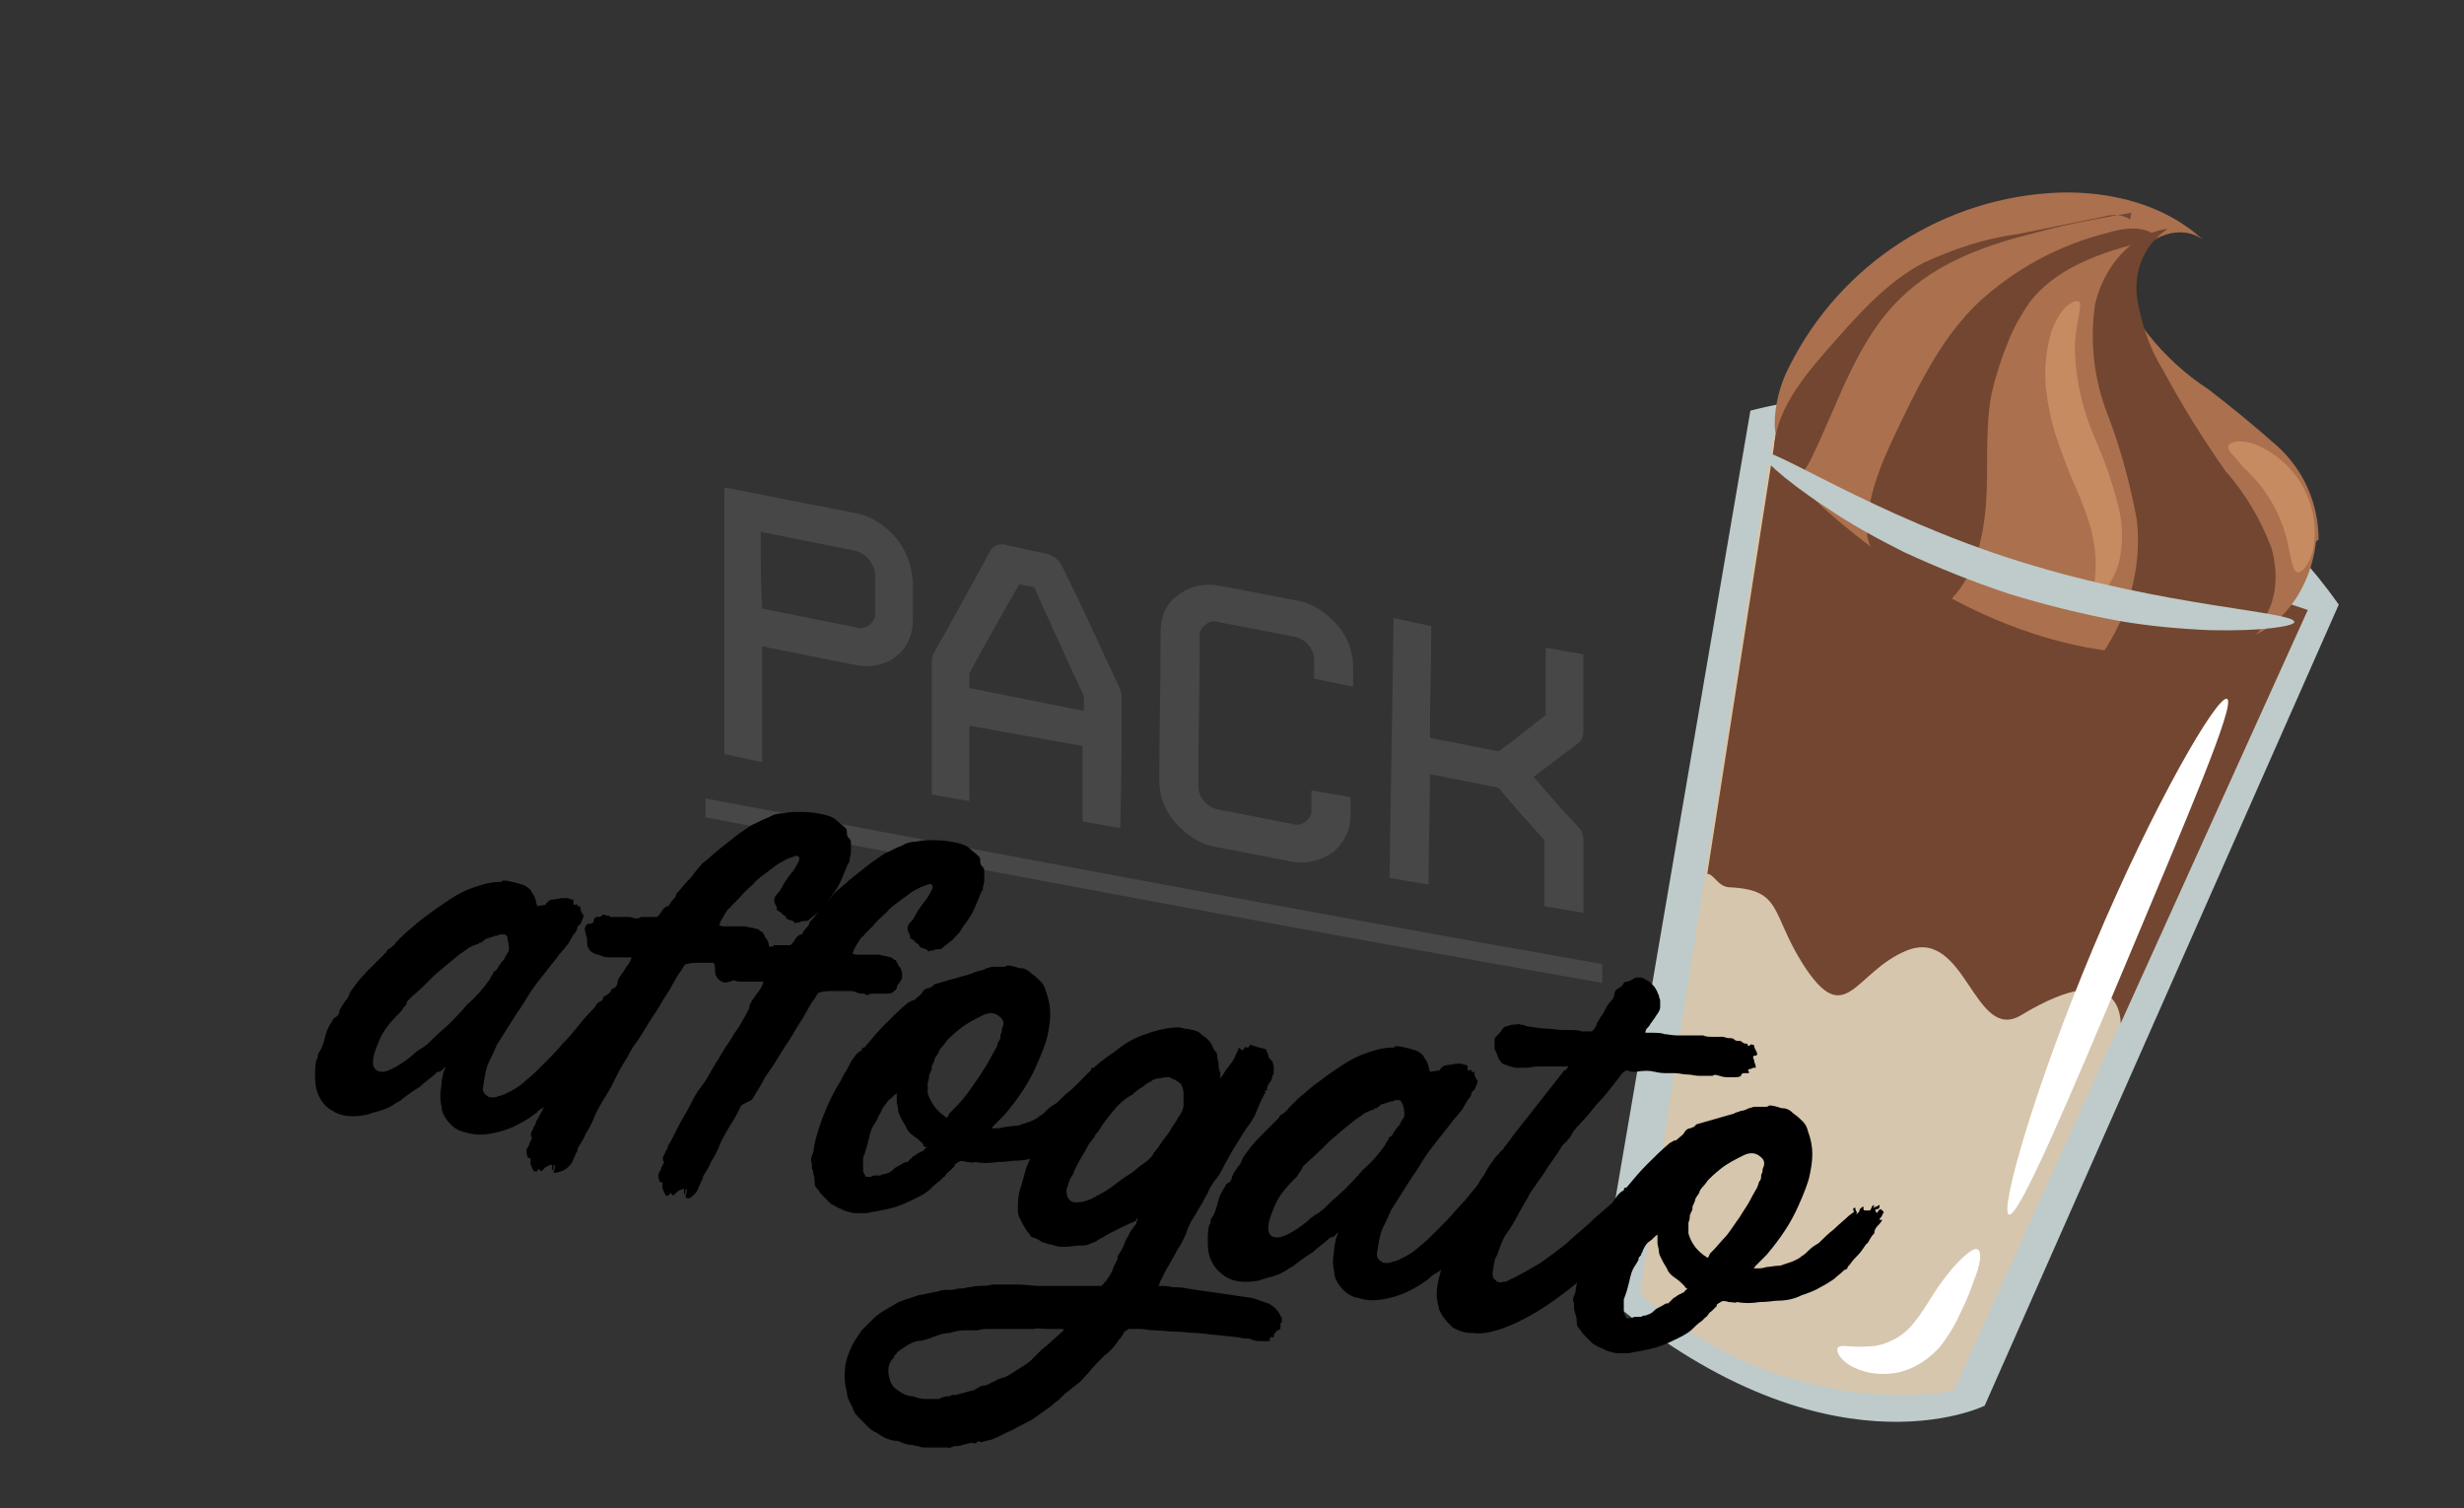 <svg version="1.1" id="affogato" xmlns="http://www.w3.org/2000/svg" x="0" y="0" viewBox="0 0 183 112" xml:space="preserve"><rect x="0" y="0" width="183" height="112" fill="#333333" stroke="none"/><style>.st0{fill:#474747}.st1{fill:#becbca}.st3{fill:#724630}.st5{fill:#c68b60}.st6{fill:#fff}</style><path class="st0" d="M56.6 56.6l-2.8-.6V36.2l9.7 1.9c1.2.2 2.2.9 3 1.8.8.9 1.2 2.1 1.3 3.3V46c0 1.1-.4 2.1-1.2 2.7-.8.7-2 .9-3 .7l-7-1.4v8.6zm0-11.4l7 1.4c.6.2 1.2-.2 1.4-.8V42.6c-.1-.8-.7-1.5-1.5-1.7l-7-1.4c0 2.3 0 3.5.1 5.7zM83.2 51.2c.1.2.1.4.1.6 0 3.9 0 5.8-.1 9.7l-2.8-.5v-5.6L72 53.9v5.6l-2.8-.5v-9.8c0-.2 0-.4.1-.6 1.7-3 2.5-4.5 4.2-7.6.2-.5.8-.7 1.3-.5l2.8.6c.6.1 1.1.5 1.3 1 1.8 3.6 2.6 5.5 4.3 9.1zM72 51.1l8.5 1.7v-1.1c-1.5-3.2-2.2-4.8-3.7-8.1l-1.1-.2c-1.5 2.6-2.3 4-3.7 6.6v1.1zM90.3 62.9c-1.2-.2-2.2-.9-3-1.8-.8-.9-1.2-2-1.2-3.1 0-4.4.1-6.6.1-11.1 0-1.1.4-2.1 1.3-2.7.9-.7 2-.9 3.1-.7l5.7 1.1c1.2.2 2.2.9 3 1.8.8.9 1.2 2 1.2 3.2V51l-2.9-.6V49c0-.8-.6-1.5-1.4-1.7l-5.7-1.1c-.6-.2-1.2.2-1.4.8v.3c0 4.5-.1 6.7-.1 11.1 0 .8.6 1.5 1.4 1.7l5.6 1.1c.6.2 1.2-.2 1.4-.8v-1.7l2.9.5v1.4c0 1.1-.5 2-1.3 2.7-.9.6-2 .9-3 .7l-5.7-1.1zM117.6 54.3c0 .3-.1.7-.4.9l-3.3 2.5c1.3 1.5 1.9 2.2 3.3 3.7.3.3.4.6.4 1v5.4l-2.9-.5v-4.9c-1.4-1.6-2.1-2.3-3.4-3.9l-5.1-1c0 3.3-.1 4.9-.1 8.2l-2.9-.5c.1-7.8.2-11.3.3-19.3l2.8.6c0 3.4-.1 5-.1 8.3l5.1 1c1.4-1 2.1-1.6 3.5-2.7v-5l2.8.5v5.7zM52.4 60.7v-1.4c22.2 4.2 44.4 8.4 66.6 12.3V73c-22.2-3.9-44.4-8.1-66.6-12.3z"/><path class="st1" d="M173.7 44.9l-26.3 59.5s-11.9 5.9-28.6-8.5L130 30.5s27.9-7.9 43.7 14.4z"/><path d="M171.3 45.4l-26.2 57.9s-12.1 2.6-23.3-7.2l9.9-63.9 39.6 13.2z" fill="#d6c6ad"/><path class="st3" d="M157.5 76s.2-5.2-7.4-.6c-3.5 2.1-4.1-6.6-8.5-4.8-3.9 1.6-4.5 6-7.7 1-2.4-3.8-1.5-5.5-5.4-5.7-.9 0-1.2-1-1.7-1l5.1-32.7 39.5 13.1L157.5 76z"/><path d="M172 40.3c-.3 2.5-1.5 4.8-3.5 6.3-2 1.2-4.2 1.8-6.5 1.9-9.4.7-18.6-3.9-25.8-10.1-2.1-1.8-4.2-4-4.4-6.8 0-1.5.4-3.1 1.1-4.4 3.8-7.6 11.5-12.6 20.1-12.9 3.8-.1 7.8.9 10.6 3.5-1.6-1.2-4.1-.3-4.9 1.5-.7 1.9-.4 4 .9 5.6 1.2 1.5 2.7 2.9 4.4 4 1.7 1.3 3.4 2.7 5.1 4.2 2 1.8 3.1 4.3 3.1 7-.1 0-.2.1-.2.2z" fill="#ab704e"/><path class="st3" d="M167.4 46.8c1.7-1.5 1.9-4 1.3-6.1-.8-2.1-1.9-4-3.4-5.7-1.7-2.4-3.3-5-4.7-7.6-1-1.6-1.6-3.5-1.9-5.4-.2-2 .6-3.9 2.3-5-2.7.3-4.8 2.9-5.4 5.6-.4 2.7-.1 5.5.9 8.1 1 2.6 1.7 5.2 2.2 7.9.4 3.5-.6 7.1-2.6 10 2.5.3 5 .3 7.5 0 1.9-.2 4-.8 4.7-2.6"/><path class="st3" d="M144.6 44.8c2-1.8 2.7-4.7 2.9-7.4s-.1-5.4.4-8.1c.3-1.3.7-2.6 1.2-3.8.4-1.1 1-2.1 1.6-3 2.2-2.9 6.1-4 9.6-4.8-.9-1-2.5-.8-3.8-.4-3.6.9-6.9 2.7-9.6 5.2-2.5 2.4-4.1 5.5-5.6 8.6-1.2 2.5-2.5 5.1-2.6 7.9-.1.6 0 1.2.3 1.7.3.4.6.7 1 1l4 3.1"/><path class="st3" d="M158.3 15.8c-2.3.4-4.6.8-6.8 1.4-3.7.9-7.6 2.2-10.4 5-3.3 3.2-4.6 7.9-6.7 12.1-.4.7-1 1.6-1.7 1.4-.6-.1-.8-.8-.9-1.4-.4-3.1 1.8-5.9 3.8-8.2 2.2-2.5 4.4-5.1 7.3-6.6 2.2-1 4.5-1.8 6.9-2.1l6.4-1.3c.7-.2 1.4-.2 2 .2"/><path class="st5" d="M165.5 33.1c.1-.3.9-.5 2-.1 3.1 1.3 4.9 4.5 4.3 7.8-.3 1.2-.9 1.8-1.2 1.7s-.4-.8-.6-1.7c-.4-2.3-1.6-4.5-3.4-6.1-.6-.8-1.2-1.2-1.1-1.6zM154.4 22.4c.3.2-.2 1.4-.3 3.2 0 2.5.6 5 1.6 7.2.6 1.4 1.1 2.8 1.5 4.3.4 1.3.5 2.7.3 4-.1.9-.5 1.8-1 2.5-.4.5-.7.7-.9.6-.3-.2.2-1.4 0-3.2-.1-1.1-.4-2.2-.8-3.2-.4-1.2-1.1-2.5-1.6-4-.6-1.5-1-3-1.2-4.6-.2-1.3-.1-2.7.2-4 .2-.9.6-1.7 1.2-2.4.5-.4.8-.5 1-.4z"/><path class="st6" d="M149.2 90.2c-.7-.2 1.8-9.2 6.3-19.9s9.2-18.7 9.9-18.4-3 8.9-7.4 19.4-8.1 19.2-8.8 18.9zM136.5 100.1c.2-.3 1 0 2.1-.1.6 0 1.2-.1 1.8-.4.7-.3 1.2-.7 1.7-1.3.5-.6 1-1.4 1.5-2.2s1-1.4 1.4-1.9c.9-1 1.6-1.6 1.9-1.4s.2 1.1-.3 2.3c-.2.6-.5 1.4-.9 2.2-.4.9-.9 1.8-1.6 2.7-.8.9-1.8 1.6-3 1.9-.9.2-1.9.2-2.8-.1-1.6-.5-2-1.5-1.8-1.7z"/><path class="st1" d="M130.8 33.6c.4-.7 8.3 4.7 19.2 8.1s20.4 3.7 20.4 4.5c0 .3-2.4.7-6.3.6-2.3-.1-4.5-.3-6.8-.7-2.7-.5-5.5-1.2-8.1-2-2.7-.9-5.2-1.9-7.8-3.1-2-1-4-2.1-5.9-3.4-3.2-2.1-4.9-3.8-4.7-4z"/><path d="M40.5 67.2c.2-.3.4-.4.6-.4.2 0 .5-.1.7-.1h.4s.1.1.3.1c.1 0 .1.1.1.3 0 .1 0 .1.1.1s.1-.1.2 0c0 .1 0 .2.1.1.1 0 .1 0 .1.1 0 .2.1.4.2.5.1.1 0 .3-.1.5 0 .1-.1.3-.3.4 0 .2-.1.4-.3.6-.1.2-.3.5-.4.7-.2.2-.3.4-.5.6-.2.2-.3.4-.4.5-.4.5-.7.9-1.1 1.4-.4.5-.7.9-1 1.4-.4.7-.8 1.2-1.1 1.7s-.7 1.1-1.2 1.9c-.2.5-.4.9-.6 1.3-.2.4-.3 1-.4 1.7-.1.4 0 .6.3.8.1.1.3.1.4.1.1 0 .3 0 .4-.1.3 0 .6-.2 1-.4s.8-.5 1.1-.8c.3-.2.7-.6 1.2-1.1.5-.5 1-1 1.5-1.6.5-.5.9-1 1.3-1.5s.7-.8.9-1c.1-.1.2-.2.3-.4s.3-.2.4-.3c0 0 .1-.1.1-.2s0-.1.1-.1c.1-.1.2-.1.3-.2.1-.1.2-.2.2-.3.1-.1.2-.1.4-.2s.4-.1.5-.1c.1 0 .1 0 .1.1 0 0 .1 0 .1-.1.1 0 .2-.1.1-.2s0-.1.1-.2c0 0 .1-.1.1 0h.1c0 .1-.1.1-.1.1v.1s.1 0 .1-.1.1-.1.1-.1v.1s0 .1.1.1c.1-.1.1-.1.1 0s0 0 .2-.1v.1l.1-.1v.4c0 .1 0 .2.1.4l.1-.1-.2.7s.1 0 .1-.1c0 0 .1-.1.2-.1 0 0 0 .1-.1.1v.1c-.1.2-.2.3-.3.5-.1.2-.2.4-.3.5-.1.2-.4.6-.9 1.1-.4.5-.9 1-1.4 1.5-.5.5-1 1-1.4 1.5l-1 1-1.1 1.1c-.4.4-.8.7-1.2.9l-.1.1s-.1 0-.1.1c-.5.4-1 .7-1.6 1-.6.3-1.3.5-1.9.6-.6.1-1.2.1-1.8-.1-.6-.1-1-.4-1.4-.9-.2-.3-.4-.6-.4-1-.1-.4-.1-.7-.1-.9 0-.3.1-.6.1-1 0-.2.1-.3.1-.5 0-.1.1-.3.2-.6l-.3.3c-.1.1-.2.1-.3.1-.4.4-.9.7-1.3 1.1-.5.3-.9.6-1.3.9-.1.1-.2.2-.3.2-.1.1-.2.1-.3.2-.3.2-.7.4-1.1.5-.4.1-.7.2-1 .3-1.1.2-1.9.1-2.5-.3-.6-.3-1-.9-1.2-1.6-.1-.4-.1-.8-.1-1.1 0-.3 0-.7.1-1.1.1-.1.1-.2.1-.3 0-.1.1-.3.2-.4.2-.4.3-.8.4-1.2.1-.4.3-.7.5-1 0-.1.1-.2.3-.3.1-.1.2-.2.2-.4.1-.3.3-.5.4-.7.2-.2.3-.4.4-.7.4-.6.8-1.1 1.3-1.6l1.4-1.4c0-.1.1-.2.3-.3.1-.1.3-.2.4-.4l.4-.4.3-.3c.5-.4 1-.9 1.6-1.3.5-.4 1.1-.8 1.7-1.2.6-.4 1.2-.7 1.8-.9.6-.2 1.2-.4 1.9-.4.1 0 .2 0 .2-.1h.3c.5.1.9.2 1.2.3s.5.3.6.4c.1.2.2.3.3.5.1.2.1.4.2.7l.6-.1zm-3.1 2.2c0 .1 0 .1 0 0h-.2-.1c-.1.1-.2.1-.3.1-.1 0-.2.1-.3.1-.1 0-.2.1-.3.1-.1 0-.1 0-.2.1s-.2.1-.2.2h-.2s0 .1-.1.1c-.3.1-.5.2-.7.3-.1.1-.4.3-.7.5-.5.4-1.1.9-1.8 1.5-.6.6-1.2 1.2-1.8 1.7-.2.2-.3.3-.3.4s-.1.2-.2.3-.1.2-.2.3l-.3.3c-.5.5-1 1.1-1.3 1.8-.3.7-.5 1.2-.5 1.7 0 .4.2.7.7.7.4 0 1.2-.4 2.2-1.2.3-.3.6-.5.8-.6.3-.2.5-.4.8-.7.4-.4.8-.7 1.2-1.1.4-.4.8-.8 1.3-1.4.7-.6 1.2-1.2 1.7-1.9 0-.1.1-.2.1-.2s0-.1.1-.1c0-.2.1-.3.2-.3.1-.1.2-.2.2-.3.1-.1.2-.3.3-.4.1-.1.2-.2.2-.3l.3-.5c0-.3 0-.5-.1-.8 0-.3-.1-.4-.3-.4zm10.2 4c.1-.1.1-.1 0 0z"/><path d="M41.1 87c.1-.1.1-.3.1-.5-.1 0-.1.1-.1.2s0 .2-.1.2v-.4c-.2 0-.3.1-.5.2l-.3.3-.2-.2c-.1.2-.1.2-.2.2s-.2 0-.2-.1-.1-.1-.1-.2-.1-.1 0-.1l-.1-.1v-.3-.2h-.2c0-.1-.1-.3-.1-.4 0-.1 0-.3.1-.4.1-.1.1-.2.1-.2s0-.1.1-.2c0-.1 0-.1.1-.2v-.1c-.1-.2-.1-.3 0-.5.1-.1.1-.3.2-.4.1-.1.1-.2.1-.3.1-.1.1-.2.2-.3.4-.8.7-1.4 1-1.9.3-.5.5-.9.7-1.3s.5-.8.8-1.2c.3-.4.6-1.1 1.1-1.8 0-.1.2-.3.4-.7.2-.3.5-.7.7-1.1.3-.4.5-.7.7-1.1s.3-.6.4-.7c0 0 0-.1.1-.3-.1 0 0-.1.1-.3.1-.2.3-.4.4-.6s.3-.4.4-.6c.1-.2.1-.3.1-.3h-1.6c-.2 0-.4 0-.6-.1-.2-.1-.4-.1-.6-.2-.2-.1-.3-.2-.4-.4-.1-.1-.1-.4-.1-.7 0-.1-.1-.2-.1-.4-.1-.2-.1-.4 0-.5 0-.1.1-.2.3-.2.2 0 .3-.1.3-.2 0-.2.1-.3.3-.3.1 0 .2 0 .3-.1.1-.1.2-.1.3 0h.3-.2c.1 0 .2 0 .2.1h1.3c.2 0 .3 0 .5.1h.3c.1 0 .2-.1.2-.1h1.2l.1-.1.1-.1c.2-.3.3-.5.4-.5.1-.1.1-.1.2-.1 0 0 .1 0 .1-.1 0 0 .1-.2.3-.4.1-.1.2-.2.2-.3 0-.1.1-.2.2-.3.2-.2.4-.5.6-.7s.4-.4.6-.7c.1-.1.3-.4.6-.7.4-.3.8-.7 1.3-1.1.5-.4.9-.7 1.4-1.1.5-.3.8-.6 1.1-.7.4-.2.8-.4 1.1-.5.3-.2.7-.3 1.1-.3.4-.1.7-.1 1.1-.1s.9 0 1.4.1l.5.1c.4.1.7.2.9.4.2.2.5.4.7.6.1.1.1.2.1.4s.1.3.2.4c.1.1.1.2.1.4v.6c0 .2-.1.4-.1.6 0 .2-.1.2-.1.2-.3.7-.5 1.3-.8 1.8-.3.5-.6.8-.8 1.2-.3.3-.5.6-.7.7-.2.2-.4.3-.6.5-.1.1-.2.1-.3.1-.1 0-.3 0-.4.1h-.2s-.1 0-.1.1l-.1-.1-.1-.1c-.3-.1-.4-.1-.5-.2 0-.1-.1-.2-.3-.3-.1-.1-.1-.2-.2-.2s-.1-.1-.2-.1c0-.1 0-.3-.1-.4-.1-.2-.1-.3-.1-.4 0-.1.1-.3.3-.5.2-.2.3-.5.5-.8.2-.3.4-.6.6-.8.2-.3.3-.5.4-.7.1-.2.1-.3 0-.4-.1-.1-.3 0-.6.1s-.6.3-.8.4c-.2.1-.4.3-.7.5-.5.4-1 .7-1.2 1-.3.3-.7.6-1.1 1.1l-.4.4-.2.2c0 .1-.1.1-.2.2s-.2.3-.4.6l-.1.2s-.1.1-.1.2-.1.2-.1.2c.2.1.3.1.3.1H55.3c.2 0 .4.1.5.1.2 0 .3.1.5.1.1.1.2.2.3.2.1.1.1.2.2.3 0 .1 0 .1.1.2s.1.1.1.2c.1.1.1.3.1.3v.3c0 .1-.1.2-.2.4-.1.1-.2.2-.2.4-.2.3-.4.4-.7.4h-1c-.2 0-.4 0-.4.1-.1 0-.2 0-.3-.1-.2 0-.4 0-.6-.1-.2-.1-.4-.1-.6-.1H53h-1.1c-.2 0-.5 0-.9.1-.1 0-.2.1-.3.3-.1.2-.3.4-.4.6-.1.2-.3.5-.4.7-.1.2-.2.4-.3.5-.1.2-.4.6-.6 1-.3.5-.6.9-.9 1.4-.3.5-.6 1-.9 1.4-.3.4-.5.8-.6 1-.3.5-.5.8-.6 1l-.3.6-.3.6c-.1.2-.3.5-.6 1s-.5.9-.6 1.1c-.1.3-.2.5-.3.7-.1.2-.2.4-.4.7-.1.3-.3.6-.6 1.1 0 .1 0 .2-.1.3-.1.2-.2.5-.3.7-.1.2-.3.4-.6.6-.7.3-.8.2-.8.1z"/><path d="M50.9 88.8c.1-.1.1-.3.1-.5-.1 0-.1.1-.1.2s0 .2-.1.2v-.4c-.2 0-.3.1-.5.2l-.3.3-.2-.2c-.1.1-.1.2-.2.2s-.2 0-.2-.1-.1-.1-.1-.2-.1-.1 0-.1l-.1-.1V88v-.2H49c0-.1-.1-.3-.1-.4 0-.1 0-.3.1-.4.1-.1.1-.2.1-.2 0-.1 0-.1.1-.2 0-.1 0-.1.1-.2v-.1c-.1-.2-.1-.3 0-.5.1-.1.1-.3.2-.4.1-.1.1-.2.1-.3.1-.1.1-.2.2-.3.4-.8.7-1.4 1-1.9.3-.5.5-.9.7-1.3.2-.4.5-.8.8-1.2.3-.4.6-1.1 1.1-1.8 0-.1.2-.3.4-.7.2-.3.5-.7.7-1.1.3-.4.5-.7.7-1.1.2-.3.3-.6.4-.7 0 0 0-.1.1-.3-.1 0 0-.1.1-.3.1-.2.3-.4.4-.6.2-.2.3-.4.4-.6.1-.2.1-.3.1-.3h-1.6c-.2 0-.4 0-.6-.1-.5.2-.7.2-.9.1-.2-.1-.3-.2-.4-.4-.1-.1-.1-.4-.1-.7 0-.1-.1-.2-.1-.4-.1-.2-.1-.4 0-.5 0-.1.1-.2.3-.2.2 0 .3-.1.3-.2 0-.2.1-.3.3-.3.1 0 .2 0 .3-.1.1-.1.2-.1.3 0h.3c.1-.1.1-.1.2-.1s.2 0 .2.1h.8c.2 0 .3 0 .5.1.2 0 .3 0 .5.1h.3c.1 0 .2-.1.2-.1h1.2l.1-.1.1-.1c.2-.3.3-.5.4-.5.1-.1.1-.1.2-.1s.1 0 .1-.1c0 0 .1-.2.3-.4.1-.1.2-.2.2-.3 0-.1.1-.2.2-.3.2-.2.4-.5.6-.7.2-.2.4-.4.6-.7.1-.1.3-.4.6-.7.4-.3.8-.7 1.3-1.1.5-.4.9-.7 1.4-1.1.5-.3.8-.6 1.1-.7.4-.2.8-.4 1.1-.5.3-.2.7-.3 1.1-.3.4-.1.7-.1 1.1-.1s.9 0 1.4.1l.5.1c.4.1.7.2.9.4.2.2.5.4.7.6.1.1.1.2.1.4s.1.3.2.4c.1.1.1.2.1.4v.6c0 .2-.1.4-.1.6 0 .2-.1.2-.1.2-.3.7-.5 1.3-.8 1.8-.3.5-.6.8-.8 1.2-.3.3-.5.6-.7.7-.2.2-.4.3-.6.5-.1.1-.2.1-.3.1-.1 0-.3 0-.4.1h-.2c-.1 0-.1 0-.1.1l-.1-.1-.1-.1c-.3-.1-.4-.1-.5-.2 0-.1-.1-.2-.3-.3-.1-.1-.1-.2-.2-.2s-.1-.1-.2-.1c0-.1 0-.3-.1-.4-.1-.2-.1-.3-.1-.4 0-.1.1-.3.3-.5.2-.2.3-.5.5-.8.2-.3.4-.6.6-.8.2-.3.3-.5.4-.7.1-.2.1-.3 0-.4-.1-.1-.3 0-.6.1s-.6.3-.8.4c-.2.1-.4.3-.7.5-.5.4-1 .7-1.2 1-.3.3-.7.6-1.1 1.1l-.4.4-.2.2c0 .1-.1.1-.2.2s-.2.3-.4.6l-.1.2s-.1.1-.1.2-.1.2-.1.2c.2.1.3.1.3.1H65.2c.2 0 .4.1.5.1.2 0 .3.1.5.1.1.1.2.2.3.2.1.1.1.2.2.3 0 .1 0 .1.1.2s.1.1.1.2c.1.1.1.3.1.3v.3c0 .1-.1.2-.2.4-.1.1-.2.2-.2.4-.2.3-.4.4-.7.4h-1c-.2 0-.4 0-.4.1-.1 0-.2 0-.3-.1-.2 0-.4 0-.6-.1-.2-.1-.4-.1-.6-.1h-.1-1.1c-.2 0-.5 0-.9.1-.1 0-.2.1-.3.3-.1.2-.3.4-.4.6-.1.2-.3.5-.4.7s-.2.4-.3.5c-.1.2-.4.6-.6 1-.3.5-.6.9-.9 1.4-.3.5-.6 1-.9 1.4-.3.4-.5.8-.6 1-.3.5-.5.8-.6 1s-.9.4-.9.6l-.3.6c-.1.2-.3.5-.6 1s-.5.9-.6 1.1c-.1.3-.2.5-.3.7-.1.2-.2.4-.4.7-.1.3-.3.6-.6 1.1 0 .1 0 .2-.1.3-.1.2-.2.5-.3.7-.1.2-.3.4-.6.6-.3 0-.3-.1-.3-.2zM72.2 72.3c.1-.1.3-.1.5-.2.2 0 .4-.1.6-.2.1 0 .3-.1.4-.1h.8c.1 0 .2 0 .3-.1.3 0 .6.1.9.2.1 0 .3 0 .5.1s.3.2.4.3c.3.2.5.4.7.6s.3.4.4.8c.2.5.3 1.1.3 1.6 0 .6-.1 1.1-.2 1.6s-.4 1.3-.9 2.4c-.5 1.1-1.2 2.2-2.3 3.5l-.2.2-.3.3-.3.3c-.1.1-.1.2-.2.2h.3c.2 0 .4 0 .7-.1.2 0 .6-.1 1-.1l.9-.3c.2-.1.5-.2.7-.4.2-.1.4-.3.6-.5.2-.2.4-.3.7-.5.3-.3.7-.7 1.1-1 .4-.4.8-.7 1.1-1l.4-.3c-.1-.2-.1-.3.1-.3v.1c0 .1.1.2.1.2v.1l-.1.1c.2-.1.3-.2.3-.3 0-.1.1-.2.3-.3v.2c0 .1.1.1.2.1h.2c.1 0 .1 0 .2-.2 0-.1.1-.2.2-.2 0 .1-.1.2-.1.2.1 0 .2-.1.3-.1 0 0 .1-.1.2-.1 0 .1 0 .3-.2.3-.1.1-.1.2 0 .3.1-.2.2-.3.3-.3l.2.2c0 .1-.1.2-.1.2 0 .1-.1.2-.1.2-.1.1-.1.1-.1.2h.2c-.1.2-.3.4-.4.5s-.2.3-.2.5c-.1.1-.2.2-.3.4-.1.1-.1.3-.3.4-.2.3-.4.6-.6.8-.2.2-.4.5-.6.7-.1.1-.2.2-.2.3-.1.1-.1.1-.2.1-.3.3-.6.5-.8.7-.3.2-.6.4-1 .6-.3.2-.8.4-1.4.6-.6.3-1.2.4-1.8.4-.2 0-.7.1-1.3.1-.6.1-1.2.1-1.7 0-.1.1-.3 0-.6 0-.3-.1-.5-.1-.6 0-.2.1-.3.2-.3.2v.1l-.3.3c-.2.2-.3.2-.3.3l-.1.1s0 .1-.1.1l-.3.3c-.3.2-.5.4-.7.6-.2.2-.5.4-.9.6-.4.2-.8.4-1.3.6-.5.2-1 .3-1.5.4-.4.1-.7.1-1 .2h-1c-.3-.1-.6-.1-.9-.3-.3-.1-.6-.3-.8-.4l-.5-.5c-.2-.2-.3-.3-.4-.5-.2-.2-.3-.3-.3-.6 0-.2 0-.4-.1-.6 0-.1 0-.3-.1-.4v-.4c-.1-.2-.1-.4.1-.8.1-.9.4-1.8.7-2.6.3-.8.7-1.7 1.2-2.5.2-.3.3-.6.5-.9.2-.3.3-.6.5-.9.1-.1.2-.3.3-.4.1-.1.2-.2.4-.3 0-.2.1-.2.2-.2.5-.6 1-1.2 1.5-1.7s1.1-1.1 1.7-1.6c.2-.1.3-.2.4-.2.1 0 .2-.1.3-.2.1-.1.3-.2.4-.4.1-.2.3-.3.4-.3.1 0 .2-.1.3-.1l.2-.2 2.8-.8zM68.6 85c-.2-.2-.4-.4-.7-.6-.3-.2-.5-.4-.6-.7-.2-.3-.3-.5-.4-.7-.1-.2-.2-.4-.2-.6 0-.2-.1-.4-.1-.6V81v.2c-.2.1-.3.3-.6.5-.2.3-.4.5-.5.7 0 .1-.1.2-.1.2 0 .1 0 .1-.1.2 0 .1-.1.1-.1.2s-.1.2-.2.4c-.3.4-.4.8-.5 1.3-.1.4-.2.8-.4 1.3v1l.2.4h.4c.1-.1.2-.1.3-.1h.4c.1-.1.2-.1.3-.1.1 0 .2-.1.3-.1.2-.1.3-.2.4-.3s.3-.2.5-.3c.2-.1.3-.2.4-.2h.1l.1-.1.3-.3c.2-.1.3-.2.3-.2s.1-.1.2-.1.1-.1.2-.1.1-.1.2-.2c.1 0 .1-.1.1-.1-.3-.1-.3-.1-.2-.2zm1.7-2c.1 0 .1-.1.2-.3l.2-.2c.3-.3.7-.7 1-1.1.4-.5.7-1 1-1.4.3-.5.6-.9.8-1.3s.4-.7.5-.9c.1-.2.1-.4.2-.5.1-.1.1-.3.1-.4 0-.1.1-.2.1-.3 0-.1 0-.2.1-.4.1-.4-.1-.6-.4-.8-.3-.2-.7-.2-1.1 0-.6.3-1.2.6-1.7 1s-.8.7-.9.8c-.1.1-.2.3-.4.5s-.3.4-.3.5c-.2.3-.3.4-.3.5 0 .1-.1.3-.2.5 0 .2 0 .3-.1.4 0 .1-.1.2-.1.3 0 .1 0 .3-.1.5v.8c.2.6.6 1.3 1.4 1.8z"/><path d="M93 96.4c.4.1.8.3 1.2.4.4.2.7.5.9.9 0 .1.1.1.1.2v.2c0 .1 0 .1-.1.2v.4c-.1 0-.1.1-.2.1s-.1.1-.2.2c0 0-.1.1-.1.3 0 0-.1.1-.1 0h-.1l-.1.1v.2h-.6c-.3 0-.5 0-.7-.1-.2-.1-.4-.1-.6-.1-.2 0-.4-.1-.6-.1l-2.9-.3c-.5 0-1.1-.1-1.6-.1s-1.1-.1-1.6-.1c-.3 0-.7-.1-1-.1h-.9l-.1.1c-.1 0-.2.1-.3.3-.1.2-.2.3-.3.4-.3.5-.7.9-1.1 1.2-.4.4-.8.8-1.2 1.3-.3.3-.5.6-.8.8-.3.2-.6.5-.9.7l-.5.5c-.2.1-.4.3-.5.4l-1.4 1c-.5.3-1 .5-1.5.8-.5.2-1 .5-1.5.7l-.8.2h-.1c-.1-.1-.1-.1-.2 0-.1 0-.1 0-.1.1h-.1c-.1 0-.3-.1-.4 0-.2 0-.3.1-.5.1-.2.1-.4.1-.6.1l-.3.1c-.1 0-.1.1-.2 0H68.7c-.2 0-.3 0-.5-.1-.2 0-.4-.1-.6-.1-.2 0-.5-.1-.7-.2-.2-.1-.4-.1-.5-.1-.5-.1-.9-.3-1.3-.6-.3-.1-.5-.3-.8-.6l-.6-.6c-.2-.2-.3-.4-.4-.7-.2-.4-.4-.7-.4-1.1-.2-.7-.2-1.4-.1-2.1.1-.5.3-1 .5-1.4.2-.4.5-.8.7-1.1l.9-.9c.4-.4 1-.7 1.5-1 .3-.2.6-.3.9-.4l.9-.3 1.5-.3c.2-.1.5-.1.7-.1s.5 0 .7-.1c.2 0 .5 0 .8-.1.3 0 .5-.1.8-.1.3 0 .7 0 1-.1h2.1l1.2.1h4.8l.1-.1.1-.1s0-.1.1-.1c.1-.1.1-.2.2-.3.1-.1.1-.2.2-.3 0-.1.1-.1.1-.2s.1-.2.1-.3l.3-.6v-.1-.1c.2-.3.4-.6.5-.9.1-.3.2-.5.3-.6 0-.1.1-.2.2-.4.1-.1.2-.3.3-.4.1-.1.1-.1.1-.2s.1-.2.1-.3c-.1 0-.1 0-.1.1l-.1.1c-.5.2-.9.4-1.3.6-.4.2-.8.4-1.1.6-.2.1-.4.2-.5.3-.2.1-.3.1-.5.2s-.4.1-.7.1c-.3 0-.7.1-1.1.1-.2 0-.5 0-.8-.1-.3-.1-.5-.1-.7-.2h-.1c-.2-.1-.3-.2-.5-.3-.1 0-.2-.1-.3-.1-.1 0-.2-.1-.2-.2-.1-.1-.2-.2-.3-.4l-.1-.1c0-.1 0-.1-.1-.2l-.3-.6c-.1-.2-.1-.4-.1-.7 0-.4 0-.9.2-1.5s.3-1.1.4-1.4c.1-.3.3-.7.4-1s.3-.7.4-.9c.1-.3.2-.5.4-.8.2-.2.3-.5.5-.7.1-.3.2-.6.4-.8.1-.2.3-.5.5-.7.7-.8 1.3-1.5 1.9-2.1s1.3-1.2 2.1-1.7c.7-.6 1.4-1 2.3-1.3.8-.3 1.7-.5 2.5-.5l.4.1c.3 0 .5.1.6.1.1 0 .3.1.3.1.1 0 .2.1.3.2.1.1.3.2.5.4.1.1.2.2.3.4.1.2.1.3.2.4.1.1.2.2.2.4s.1.4.1.6c0 .2 0 .4.1.6s0 .4 0 .5c.1-.1.2-.2.3-.4.1-.2.3-.4.5-.7.2-.2.3-.5.4-.7.1-.2.2-.4.2-.5.1.1.2.1.2.2 0 0 .1 0 .2-.1 0-.1.1-.2.2-.1.1 0 .2 0 .2-.2h.1c.2.1.4.1.6.2.2 0 .3.1.5.1.1.2.2.4.2.5s.1.3.3.4c0 .1.1.3.1.4v.5c0 .1-.1.2-.1.2 0 .2-.1.4-.2.5-.1.1-.2.3-.2.5 0 .1 0 .1-.1.1s-.1.1 0 .1c-.3.5-.5 1-.7 1.5-.2.5-.5.9-.8 1.3-.2.3-.3.5-.5.8-.2.3-.3.5-.5.8-.2.4-.4.7-.6 1.1-.2.4-.4.8-.7 1.1-.2.3-.4.6-.5.9-.2.3-.3.6-.5.9-.2.3-.4.7-.6 1-.2.3-.4.7-.5 1.1-.1.2-.3.7-.7 1.3-.3.6-.7 1.2-1 1.8 0 .1-.1.2-.2.4s-.1.3-.1.3l-.1.1c.4 0 .7 0 1.1.1.4 0 .7 0 1.1.1l4.8.7zm-14 2.4c0-.1-.1-.1-.2-.1h-1.1c-.4 0-.6-.1-.9 0h-3.3c-.3 0-.6 0-.9.1h-1c-.4 0-.7.1-1.1.2-.3 0-.7.1-1.2.3s-.9.3-1.2.3l-.3.1-.4.2-.6.4c-.1.1-.2.1-.2.2s-.2.1-.2.3c-.3.3-.5.7-.4 1.3.1.6.3.9.6 1.1.4.3.8.5 1.2.5.3.1.6.2.9.2h1s.1 0 .2-.1c.1 0 .3-.1.4-.1.1 0 .3 0 .4-.1h.3l1.1-.3c.2 0 .3-.1.5-.2.1-.1.3-.2.5-.2s.3-.1.5-.2.3-.1.4-.2c.1 0 .1-.1.2-.1s.2-.1.4-.1c.4-.2.7-.4 1-.6.3-.2.7-.4 1-.7l.7-.7c.2-.2.5-.4.7-.6l1-.9zm.2-10.4c0 .6.3.9.7.9.4 0 .9-.1 1.4-.4.6-.3 1.1-.6 1.6-1s1-.7 1.3-.9c.3-.3.6-.5.9-.7.2-.2.5-.4.6-.7.2-.2.4-.5.6-.8.2-.3.5-.6.7-1 .1-.2.3-.4.5-.8.3-.4.4-.7.4-.9v-.5-.4c0-.3-.1-.5-.2-.7-.1-.1-.3-.2-.4-.3-.1 0-.2-.1-.3-.1 0-.1-.2-.1-.3-.1-.3 0-.5.1-.7.1-.2 0-.4.1-.5.2-.2.1-.4.2-.6.4-.2.1-.5.3-.8.6-.6.3-1.1.8-1.5 1.3-.4.5-.8 1-1 1.4-.2.2-.3.3-.3.4s-.2.2-.2.3c-.1.1-.2.2-.3.4-.1.2-.2.4-.4.7-.2.4-.5.8-.7 1.4-.3.4-.4.9-.5 1.2z"/><path d="M106.9 79.5c.2-.3.4-.4.6-.4.2 0 .5-.1.7-.1h.4s.1.1.3.1c.1 0 .1.1.1.3 0 .1 0 .1.1.1s.1-.1.2 0c0 .1 0 .2.1.1.1 0 .1 0 .1.1 0 .2.1.4.2.5.1.1 0 .3-.1.5 0 .1-.1.3-.3.4 0 .2-.1.4-.3.6-.1.2-.3.5-.4.7-.2.2-.3.4-.5.6-.2.2-.3.4-.4.5-.4.5-.7.9-1.1 1.4-.4.5-.7.9-1 1.4-.4.7-.8 1.2-1.1 1.7-.3.5-.7 1.1-1.2 1.9-.2.5-.4.9-.6 1.3-.2.4-.3 1-.4 1.7-.1.4 0 .6.3.8.1.1.3.1.4.1.1 0 .3 0 .4-.1.3 0 .6-.2 1-.4s.8-.5 1.1-.8c.3-.2.7-.6 1.2-1.1.5-.5 1-1 1.5-1.6.5-.5.9-1 1.3-1.5s.7-.8.9-1c.1-.1.2-.2.3-.4.2-.1.3-.2.4-.3 0 0 .1-.1 0-.2 0-.1 0-.1.1-.1.1-.1.2-.1.3-.2.1-.1.2-.2.2-.3.1-.1.2-.1.4-.2s.4-.1.5-.1c.1 0 .1 0 .1.1 0 0 .1 0 .1-.1.1 0 .2-.1.1-.2 0-.1 0-.1.1-.2 0 0 .1-.1.1 0h.1c0 .1-.1.1-.1.1v.1s.1 0 .1-.1.1-.1.1-.1v.1s0 .1.1.1c.1-.1.1-.1.1 0l.2-.1v.1l.1-.1v.4c0 .1 0 .2.1.4l.1-.1-.2.7s.1 0 .1-.1c0 0 .1-.1.2-.1 0 0 0 .1-.1.1v.1c-.1.2-.2.3-.3.5-.1.2-.2.4-.3.5-.1.2-.4.6-.9 1.1-.4.5-.9 1-1.4 1.5s-1 1-1.4 1.5l-1 1-1.1 1.1c-.4.4-.8.7-1.2.9l-.1.1s-.1 0-.1.1c-.5.4-1 .7-1.6 1s-1.3.5-1.9.6c-.6.1-1.2.1-1.8-.1-.6-.1-1-.4-1.4-.9-.2-.3-.4-.6-.4-1-.1-.4-.1-.7-.1-.9 0-.3.1-.6.1-1 0-.2.1-.3.1-.5 0-.1.1-.3.2-.6l-.3.3c-.1.1-.2.1-.3.1-.4.4-.9.7-1.3 1.1-.5.3-.9.6-1.3.9-.1.1-.2.2-.3.2-.1.1-.2.1-.3.2-.3.2-.7.4-1.1.5-.4.1-.7.2-1 .3-1.1.2-1.9.1-2.5-.3s-1-.9-1.2-1.6c-.1-.4-.1-.8-.1-1.1 0-.3 0-.7.1-1.1.1-.1.1-.2.1-.3 0-.1.1-.3.2-.4.2-.4.3-.8.4-1.2.1-.4.3-.7.5-1 0-.1.1-.2.3-.3.1-.1.2-.2.2-.4.1-.3.3-.5.4-.7.2-.2.3-.4.4-.7.4-.6.8-1.1 1.3-1.6L95 83c0-.1.1-.2.3-.3.1-.1.3-.2.4-.4l.4-.4.3-.3c.5-.4 1-.9 1.6-1.3.5-.4 1.1-.8 1.7-1.2.6-.4 1.2-.7 1.8-.9.6-.2 1.2-.4 1.9-.4.1 0 .2 0 .2-.1h.3c.5.1.9.2 1.2.3.3.1.5.3.6.4.1.2.2.3.3.5.1.2.1.4.2.7l.7-.1zm-3 2.2c-.1 0-.1.1 0 0h-.2-.1c-.1.1-.2.1-.3.1-.1 0-.2.1-.3.1-.1 0-.2.1-.3.1-.1 0-.1 0-.2.1s-.2.1-.2.2h-.2s0 .1-.1.1c-.3.1-.5.2-.7.3-.1.1-.4.3-.7.5-.5.4-1.1.9-1.8 1.5-.6.6-1.2 1.2-1.8 1.7-.2.2-.3.3-.3.4-.1.1-.1.2-.2.3-.1.1-.1.2-.2.3l-.3.3c-.5.5-1 1.1-1.3 1.8-.3.7-.5 1.2-.5 1.7s.2.7.7.7c.4 0 1.2-.4 2.2-1.2.3-.3.6-.5.8-.6.3-.2.5-.4.8-.7.4-.4.8-.7 1.2-1.1.4-.4.8-.8 1.3-1.4.7-.6 1.2-1.2 1.7-1.9 0-.1.1-.2.1-.2s0-.1.1-.1c0-.2.1-.3.2-.3.1-.1.2-.2.2-.3.1-.1.2-.3.3-.4.1-.1.2-.2.2-.3l.3-.5c0-.3 0-.5-.1-.8-.1-.3-.2-.4-.3-.4zm10.1 4c.1-.1.1-.1 0 0 .1 0 0 0 0 0z"/><path d="M116.5 79.2H114.3c-.4 0-.7.1-1 .1h-.7c-.2 0-.3-.1-.5-.1-.1-.1-.3-.1-.5-.2-.1-.1-.2-.2-.3-.4-.1-.2-.1-.3-.2-.5-.1-.1-.1-.2-.1-.4v-.4c0-.1 0-.2.1-.3.2-.2.4-.4.5-.6.1-.1.2-.2.4-.2.2-.1.3-.1.4-.1.2 0 .4-.1.5 0 .2 0 .3 0 .4.1.7.1 1.2.2 1.6.2.4 0 .8.1 1.2.1h.7c.1 0 .4 0 .7.1h.6c.1 0 .2 0 .3-.2.1-.1.2-.3.2-.4.1-.2.2-.3.3-.5.1-.1.2-.3.3-.5.1-.2.2-.4.4-.6s.3-.4.3-.6c0-.1.1-.3.3-.4.2-.1.3-.2.4-.4.1-.1.2-.1.3-.1.2-.1.3-.1.4-.2.1-.1.2-.1.3-.1h.3c.1 0 .2.1.4.2s.3.2.4.3c.1.1.2.2.3.4.1.1.1.3.2.4 0 .2.1.3.1.4v.5c0 .2-.1.3-.2.5 0 0-.1.1-.2.3-.1.1-.2.3-.3.4-.1.2-.2.3-.3.4-.1.1-.1.3-.1.3h.4c.4 0 .8 0 1 .1.2 0 .6.1 1 .1h1.9c.2.1.4.1.7.1h.7c.2 0 .3.1.5.1s.3 0 .4.1c.1.1.2.1.3.1.1 0 .2 0 .3.1 0 0 .1.1.2.1s.2 0 .2.1.1.1.2 0 .1 0 .2 0 .1.1.1.2l.2.4c0 .1 0 .2-.1.2s-.2 0-.2.1.1.2.1.4c.1.2.1.3.1.4h-.2s-.1.1-.3.1c-.1.1-.1.1 0 .2 0 .1 0 .1-.1.1h-.3c-.1 0-.2.1-.2.2-.1.1-.3.1-.5.1h-.5c-.1 0-.3 0-.6-.1s-.4-.1-.5 0h-1c-.3 0-.6-.1-.9-.1-.3 0-.6-.1-.9-.1h-.5c-.3 0-.6 0-1-.1s-.8-.1-1.4 0c-.3 0-.5 0-.6-.1-.1 0-.2 0-.4.2-.1.1-.3.4-.7.9-.4.5-.7.9-1.2 1.4-.4.5-.8 1-1.2 1.4-.4.4-.6.7-.7.9-.1.2-.2.3-.3.4 0 .1-.1.1-.1.1l-.1.1c-.1.1-.2.2-.3.4-.5.8-1 1.4-1.2 1.8-.3.4-.5.7-.7 1-.2.3-.4.5-.5.8-.2.3-.4.7-.7 1.2-.3.6-.6 1.1-.9 1.5-.3.4-.5 1-.7 1.6-.1.2-.2.3-.2.5 0 .1-.1.3-.1.6-.1.3 0 .5 0 .6l.3.3c.1 0 .3.1.4 0 .1 0 .3 0 .4-.1.9-.4 1.7-.9 2.4-1.3.7-.5 1.4-1 2-1.5.6-.6 1.3-1.1 2-1.8.7-.6 1.5-1.3 2.4-2.1l.1-.1s.1-.1.2-.1l.4-.4c.1-.1.3-.2.6-.3h.2c.1 0 .1-.1.2-.1l.1.1v.1c.1 0 .1 0 .1-.1 0 0 0-.1.1-.1h.1s.1.1.1.2c0 0 0 .1-.1.2s0 .1 0 .1c.1 0 0 0-.1.1-.1 0-.1.1 0 0h.1c-.1 0-.1.2-.1.4.2.1.3.2.1.4 0 .1 0 .2.1.2.1.1.1.1 0 .2 0 0-.1.1-.1.2s0 .2-.1.3l.1.1c0 .1-.1.3-.2.4l-.3.3c-.1 0-.1.1-.1.1l-.1.1c-.1.1-.3.4-.6.6-.3.3-.6.6-1 .9-.3.3-.7.6-1 .9-.3.3-.6.5-.7.6-.4.4-.9.9-1.7 1.5-.7.6-1.5 1.2-2.4 1.8-.9.6-1.8 1.1-2.8 1.5s-1.8.6-2.6.5c-.2 0-.5 0-.8-.1s-.5-.2-.7-.3l-.3-.3c-.3-.3-.5-.6-.7-1-.1-.4-.2-.8-.2-1.1 0-.6.1-1 .2-1.4s.2-.8.4-1.3c.2-.7.5-1.5.9-2.4.4-.9.8-1.7 1.1-2.3.2-.3.3-.5.4-.7.1-.2.2-.3.2-.4.1-.1.2-.3.3-.4.1-.2.2-.4.4-.7.3-.4.4-.6.5-.7l.2-.2c.1-.1.1-.2.3-.3.1-.2.4-.5.8-1.1l3.7-4.7s0-.1.1-.1.2-.2.3-.3zm6.6 8.4c0-.1 0-.1 0 0 0-.1 0 0 0 0z"/><path d="M128.8 82.7c.1-.1.3-.1.5-.2.2 0 .4-.1.6-.2.1 0 .3-.1.4-.1h.8c.1 0 .2 0 .3-.1.3 0 .6.1.9.2.1 0 .3 0 .5.1s.3.2.4.3c.3.2.5.4.7.6.2.2.3.4.4.8.2.5.3 1.1.3 1.6 0 .6-.1 1.1-.2 1.6s-.4 1.3-.9 2.4c-.5 1.1-1.2 2.2-2.3 3.5l-.2.2-.3.3-.3.3c-.1.1-.1.2-.2.2h.3c.2 0 .4 0 .7-.1.2 0 .6-.1 1-.1l.9-.3c.2-.1.5-.2.7-.4.2-.1.4-.3.6-.5.2-.2.4-.3.7-.5.3-.3.7-.7 1.1-1 .4-.4.8-.7 1.1-1l.4-.3c-.1-.2-.1-.3.1-.3v.1c0 .1.1.2.1.2v.1l-.1.1c.2-.1.3-.2.3-.3 0-.1.1-.2.3-.3v.2c0 .1.1.1.2.1h.2c.1 0 .1 0 .2-.2 0-.1.1-.2.2-.2 0 .1-.1.2-.1.2.1 0 .2-.1.3-.1 0 0 .1-.1.2-.1 0 .1 0 .3-.2.3s-.1.2 0 .3c.1-.2.2-.3.3-.3l.2.2c0 .1-.1.2-.1.2 0 .1-.1.2-.1.2-.1.1-.1.1-.1.2h.2c-.1.2-.3.4-.4.5s-.2.3-.2.5c-.1.1-.2.2-.3.4-.1.1-.1.3-.3.4-.2.3-.4.6-.6.8-.2.2-.4.4-.6.7-.1.1-.2.2-.2.3-.1.1-.1.1-.2.1-.3.3-.6.5-.8.7-.3.2-.6.4-1 .6-.3.2-.8.4-1.4.6-.6.3-1.2.4-1.8.4-.2 0-.7.1-1.3.1-.6.1-1.2.1-1.7 0-.1.1-.3 0-.6 0-.3-.1-.5-.1-.6 0-.2.1-.3.2-.3.2v.1l-.3.3c-.2.2-.3.2-.3.3l-.1.1s0 .1-.1.1l-.3.3c-.3.2-.5.4-.7.6-.2.2-.5.4-.9.6-.4.2-.8.4-1.3.6-.5.2-1 .3-1.5.4-.4.1-.7.1-1 .2h-1c-.3-.1-.6-.1-.9-.3-.3-.1-.6-.3-.8-.4l-.5-.5c-.2-.2-.3-.3-.4-.5-.2-.2-.3-.3-.3-.6 0-.2 0-.4-.1-.6 0-.1-.1-.3-.1-.4v-.4c-.1-.2-.1-.4.1-.8.1-.9.4-1.8.7-2.6.3-.8.7-1.6 1.2-2.5.2-.3.3-.6.5-.9.2-.3.3-.6.5-.9.1-.1.2-.3.3-.4.1-.1.2-.2.4-.3 0-.2.1-.2.2-.2.5-.6 1-1.2 1.5-1.7s1.1-1.1 1.7-1.6c.2-.1.3-.2.4-.2s.2-.1.3-.2c.1-.1.3-.2.4-.4.1-.2.3-.3.4-.3.1 0 .2-.1.3-.1l.2-.2 2.8-.8zm-3.7 12.8c-.2-.2-.4-.4-.7-.6-.3-.2-.5-.4-.6-.7-.2-.3-.3-.5-.4-.7-.1-.2-.2-.4-.2-.6 0-.2-.1-.4-.1-.6v-.8.2c-.2.1-.3.3-.6.5s-.4.5-.5.7c0 .1-.1.2-.1.2 0 .1 0 .1-.1.2s-.1.1-.1.2-.1.2-.2.4c-.3.4-.4.8-.5 1.3-.1.4-.2.8-.4 1.3v1l.2.4h.4c.1-.1.2-.1.3-.1h.4c.1-.1.2-.1.3-.1.1 0 .2-.1.3-.1.2-.1.3-.2.4-.3s.3-.2.5-.3c.2-.1.3-.2.4-.2h.1l.1-.1.3-.3c.2-.1.3-.2.3-.2.1 0 .1-.1.2-.1s.1-.1.2-.1.1-.1.2-.2c.1 0 .1-.1.1-.1-.2-.1-.2-.2-.2-.2zm1.7-2.1c.1 0 .1-.1.2-.3l.2-.2c.3-.3.6-.7 1-1.1.4-.5.7-1 1-1.4.3-.5.6-.9.8-1.3.2-.4.4-.7.5-.9.1-.2.1-.4.2-.5.1-.1.1-.3.1-.4 0-.1.1-.2.1-.3 0-.1 0-.2.1-.4.1-.4-.1-.6-.4-.8-.3-.2-.7-.2-1.1 0-.6.3-1.2.6-1.7 1s-.8.7-.9.8c-.1.1-.2.3-.4.5s-.3.4-.3.5c-.2.3-.3.4-.3.5 0 .1-.1.3-.2.5 0 .2 0 .3-.1.4 0 .1-.1.2-.1.3 0 .1 0 .3-.1.5v.8c.2.7.6 1.3 1.4 1.8z"/></svg>